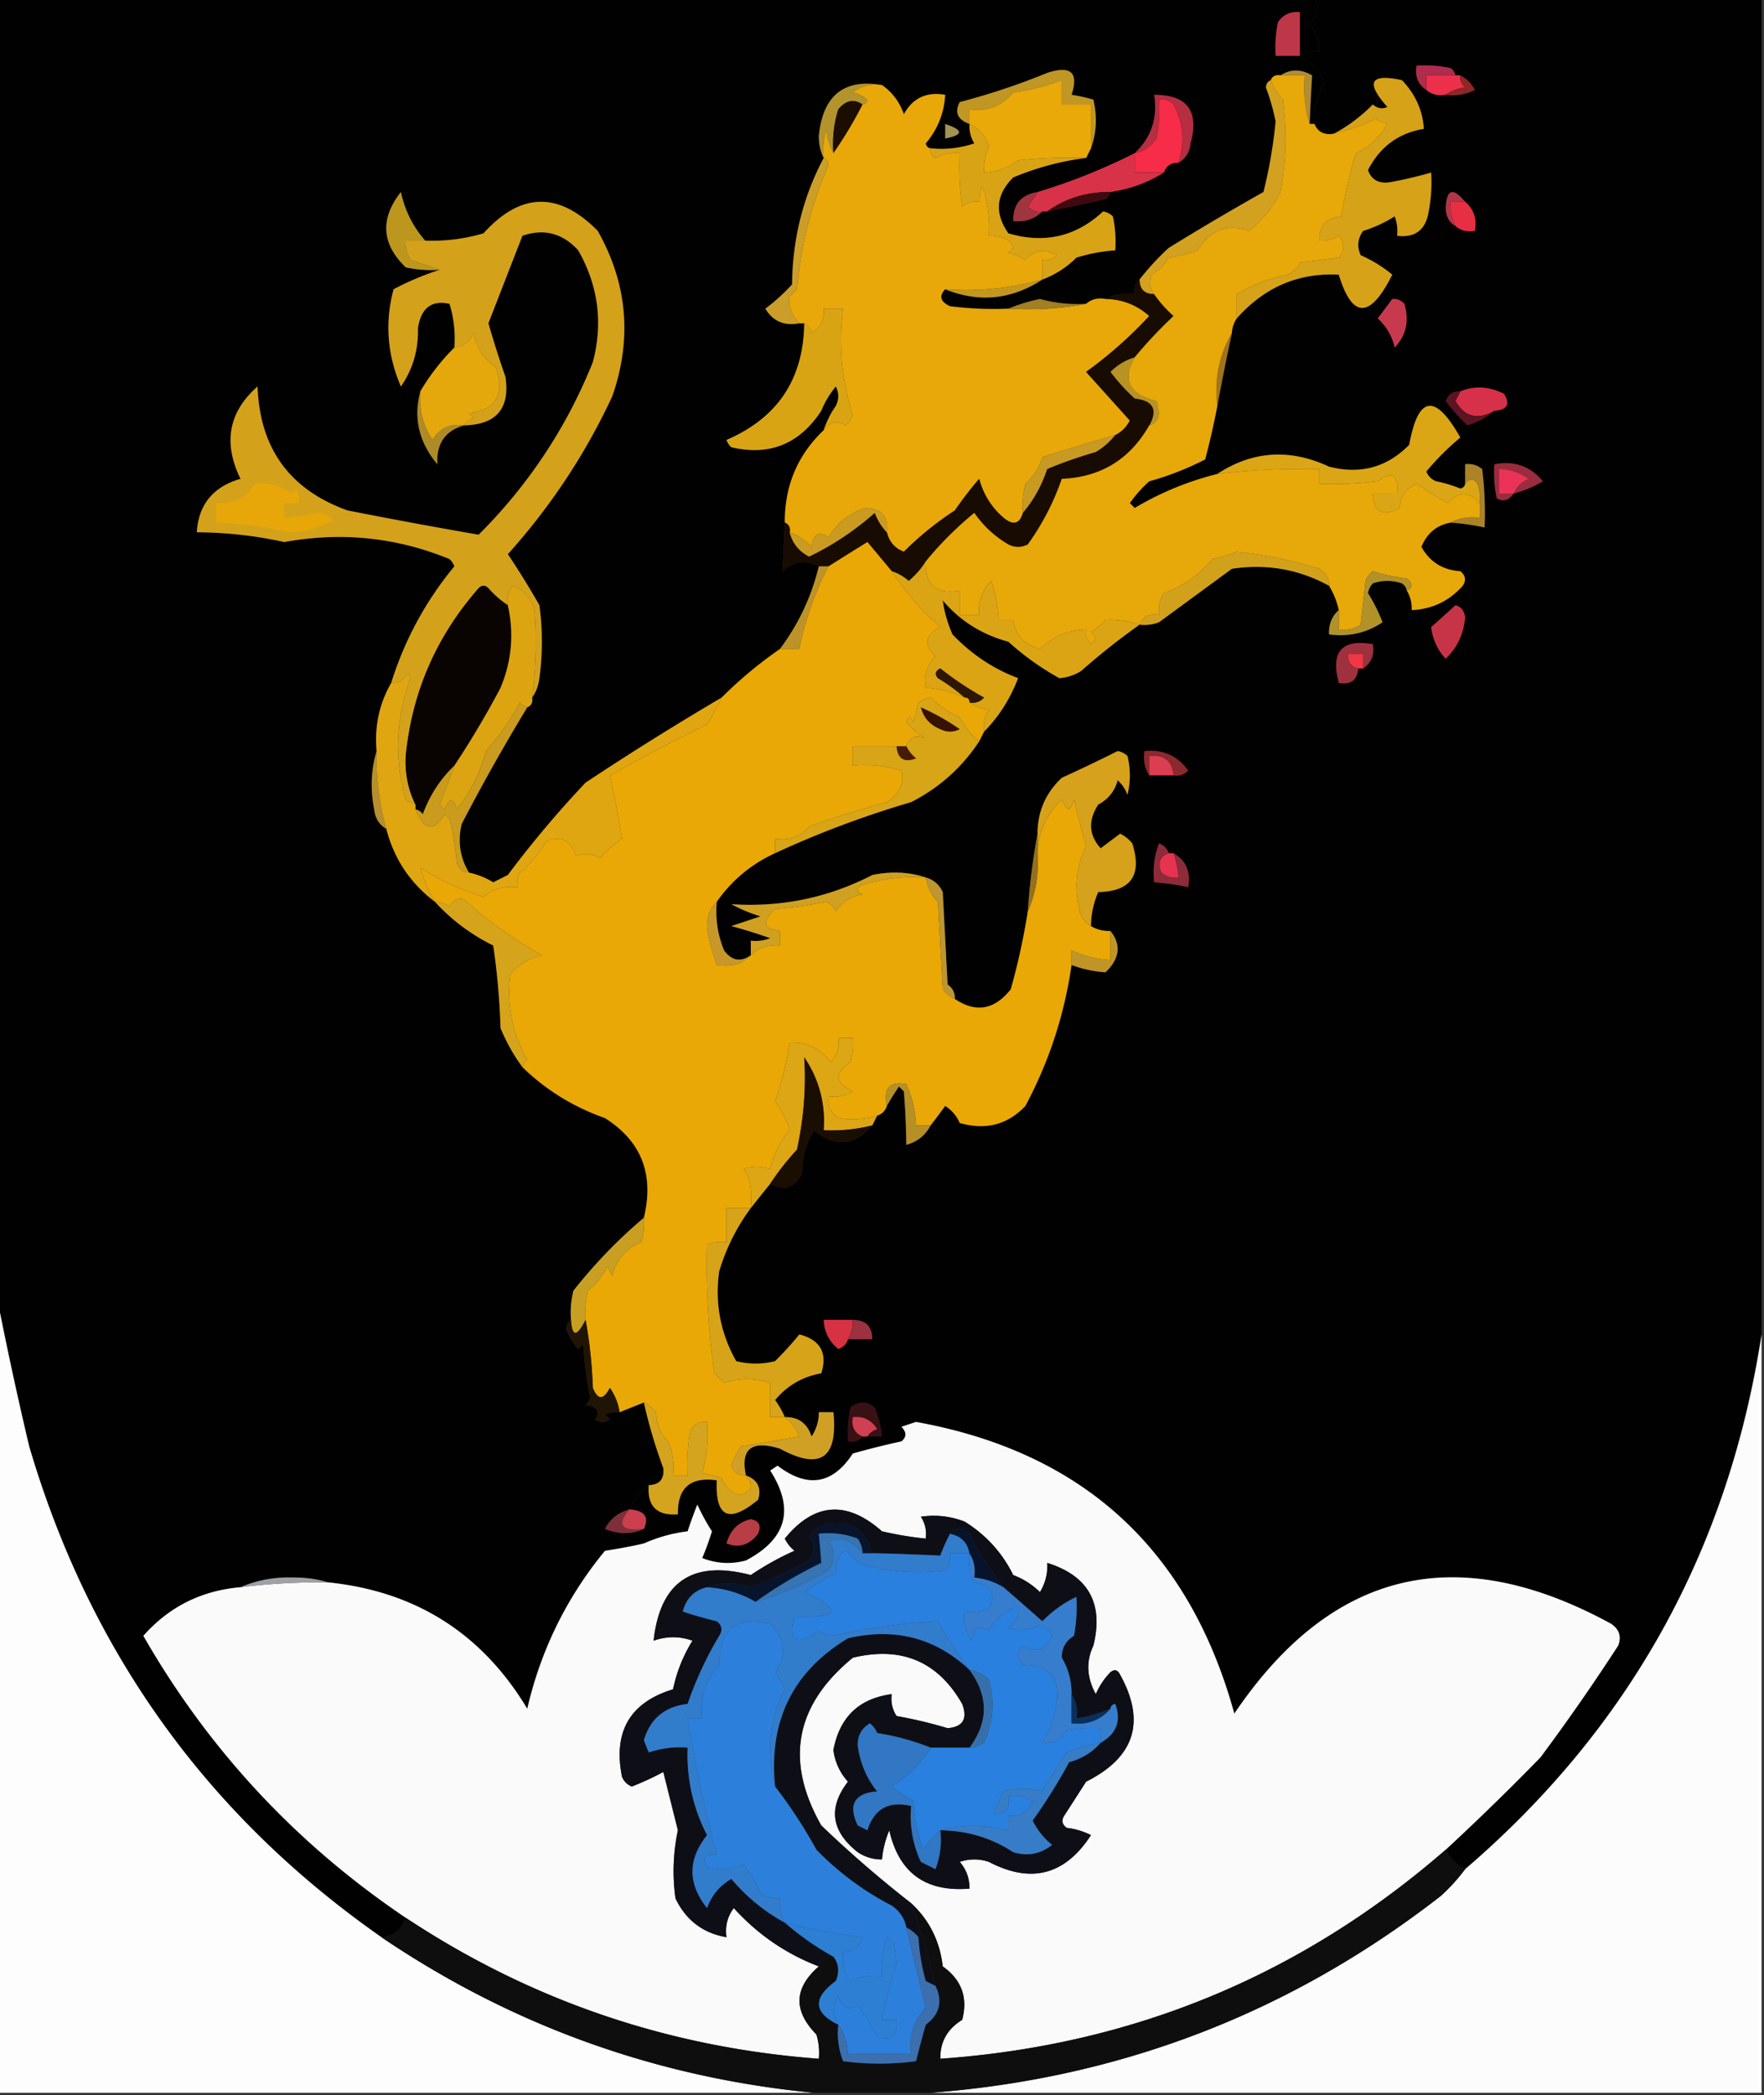 <svg xmlns="http://www.w3.org/2000/svg" width="363" height="431" style="shape-rendering:geometricPrecision;text-rendering:geometricPrecision;image-rendering:optimizeQuality;fill-rule:evenodd;clip-rule:evenodd"><rect width="100%" height="100%" fill="#333333" stroke="none"/><path style="opacity:1" fill="#020101" d="M-.5-.5h271c1.119 1.984.786 3.817-1 5.5 1.385 1.597 2.051 3.43 2 5.5-1.459-.067-2.792.266-4 1 2.254 1.238 3.921 3.07 5 5.5-1.494 2.639-2.161 5.472-2 8.5h-1c.132-3.39.299-6.723.5-10-2.274-1.311-4.44-1.311-6.5 0-.992-.172-1.658.162-2 1-.597.235-.93.735-1 1.5a41.927 41.927 0 0 1 2 7 97.587 97.587 0 0 1-2.5 14.5A568.63 568.63 0 0 0 240.5 51a53.871 53.871 0 0 0-6 6.5c-.904.709-1.237 1.709-1 3-2.235-.295-4.235.039-6 1-1.599-.268-2.932.066-4 1-3.228.2-6.395-.133-9.5-1-2.346.49-4.513 1.157-6.5 2a72.442 72.442 0 0 1-12-.5c-1.995-.924-2.328-2.09-1-3.5 6.969 2.816 13.636 2.149 20-2a19.558 19.558 0 0 0 7-4.5 34.084 34.084 0 0 1 8-1.5 24.935 24.935 0 0 0-.5-7 3.942 3.942 0 0 0-2-1c-5.594 5.194-12.094 6.694-19.5 4.5-2.892-4.14-2.558-7.974 1-11.5 4.934-2.059 9.934-3.392 15-4l1-2c1.141-3.14 1.308-6.473.5-10a35.244 35.244 0 0 0-4.5-1c1.519-4.585-.148-6.085-5-4.5a142.4 142.4 0 0 1-18 6c-1.112 2.108-.446 3.608 2 4.5a6.845 6.845 0 0 0 1 4 21.12 21.12 0 0 1-9 1c-.543-.06-.876-.393-1-1 2.451-2.9 3.785-6.234 4-10-3.855-.655-6.688.679-8.5 4-.881-2.514-2.381-4.514-4.5-6-7.851-1.347-12.185 2.153-13 10.5.008 1.707.342 3.207 1 4.5-4.241 8.005-6.408 16.672-6.5 26a38.91 38.91 0 0 1-5.5 5c1.571 2.593 3.904 3.593 7 3h1c-.141 11.472-5.474 19.472-16 24a3.647 3.647 0 0 0 1 1.5c7.86 1.832 14.027-.668 18.5-7.5a18.915 18.915 0 0 1 3-5c.667 1.333.667 2.667 0 4a19.17 19.17 0 0 0-2.5 5c-5.374 5.105-8.041 11.438-8 19a448.489 448.489 0 0 1-.5 10c2.357-2.146 4.857-2.479 7.5-1-1.52 6.237-4.187 11.904-8 17a86.79 86.79 0 0 0-12 10 612.119 612.119 0 0 0-28 17.5 216.061 216.061 0 0 0-16 19l-3 1.5a16.08 16.08 0 0 0-5-2c-1.847-3.094-2.347-6.428-1.5-10a418.329 418.329 0 0 1 13.5-24c.838-.342 1.172-1.008 1-2 .79-1.109 1.29-2.442 1.5-4 .667-5 .667-10 0-15a172.868 172.868 0 0 0-6.5-10.5c8.811-9.802 15.978-20.635 21.5-32.5 4.109-11.842 3.109-23.175-3-34-8.017-8.146-15.851-7.98-23.5.5a37.098 37.098 0 0 1-12 1.5c-2.527-2.872-4.193-6.206-5-10-4.327 5.516-3.994 10.683 1 15.5 2.31.497 4.643.663 7 .5a58.695 58.695 0 0 0-9.5 4c-1.823 6.76-1.323 13.427 1.5 20 2.455-3.554 3.621-7.554 3.5-12 .644-4.154 2.81-5.82 6.5-5a23.843 23.843 0 0 1 1 9 44.889 44.889 0 0 0-7 9c-1.47 5.462-.304 10.462 3.5 15-.233-4.243 1.6-6.91 5.5-8 6.659-.155 9.493-3.489 8.5-10a210.173 210.173 0 0 1-3.5-11c2.336-6.004 4.669-12.004 7-18 4.441-1.54 8.274-.54 11.5 3 4.128 7.294 5.128 14.961 3 23-5.376 13.392-13.209 25.225-23.5 35.5-8.94-1.547-17.94-3.214-27-5-11.898-4.282-18.065-12.782-18.5-25.5-5.962 5.263-7.129 11.596-3.5 19-5.64 1.629-8.64 5.296-9 11a84.113 84.113 0 0 1 18 2c11.758-2.143 23.091-.977 34 3.5.457.414.79.914 1 1.5-5.925 7.187-10.259 15.187-13 24-2.457 4.265-3.457 8.932-3 14-1.145 3.811-1.312 7.811-.5 12 .2 1.82 1.034 3.153 2.5 4 1.584 6.167 4.917 11.167 10 15 3.392 3.713 7.392 6.713 12 9 .83 5.638 1.33 11.304 1.5 17 1.237 2.948 2.737 5.615 4.5 8 4.784 4.681 10.45 8.181 17 10.5 7.498 4.753 10.165 11.586 8 20.5-5.275 4.444-10.108 9.444-14.5 15a18.453 18.453 0 0 0-.5 6c-.624.417-.957 1.084-1 2a15.645 15.645 0 0 0 2.5 4l1-1a77.007 77.007 0 0 0 1.5 11 3.647 3.647 0 0 1-1 1.5c2.386.284 3.052 1.284 2 3 1 .667 2 .667 3 0l-1-1a4.934 4.934 0 0 1 3-.5l5-2a102.694 102.694 0 0 0 4 13.5c.222 2.275-.778 3.441-3 3.5-1.68 1.282-3.013 2.949-4 5-2.295.636-3.961 1.969-5 4 2.357 1.598 5.023 2.598 8 3a99.899 99.899 0 0 1-8 1.5c-7.86 9.554-13.193 20.387-16 32.5-9.305-15.489-22.972-24.156-41-26-2.141-.663-4.475-.997-7-1-3.947-.137-7.614.53-11 2-8.048.69-14.714 4.024-20 10 13.476 23.478 31.476 42.812 54 58-.77 2.435-2.437 3.769-5 4-35.904-25.104-60.07-58.771-72.5-101a818.719 818.719 0 0 1-6.5-30V-.5z"/><path style="opacity:1" fill="#020101" d="M270.5-.5h92v275c-6.807 44.29-27.14 80.957-61 110-1.841-.902-3.174-2.236-4-4a519.142 519.142 0 0 0 19.5-19 433.33 433.33 0 0 0 16-23c.711-1.867.211-3.367-1.5-4.5-31.665-17.262-57.498-11.095-77.5 18.5-9.301-33.805-31.134-53.805-65.5-60l-3 1c1.09 1.109 1.09 2.109 0 3a162.835 162.835 0 0 0-10 2.5c-4.158 6.362-9.325 7.196-15.5 2.5l-1.5 1c5.067 7.917 3.4 14.084-5 18.5-3.054.821-6.054.655-9-.5a54.031 54.031 0 0 0 2-5.5 43.865 43.865 0 0 1-3-5.5 100.262 100.262 0 0 0-2 5.5 31.543 31.543 0 0 0-9 2.5c-2.977-.402-5.643-1.402-8-3 2.807 1.157 5.474 1.157 8 0 1.134-2.46.134-3.793-3-4 .987-2.051 2.32-3.718 4-5-.333 4.333 1.667 6.333 6 6-.107-5.429 2.56-7.762 8-7-.333 7.636 2.5 8.969 8.5 4 .747-2.428-.086-4.094-2.5-5-1.163-5.471 1.171-7.305 7-5.5 8.283 4.509 11.949 2.009 11-7.5h-3c.009 1.808-.491 3.475-1.5 5-.875-2.715-2.708-4.048-5.5-4a18.473 18.473 0 0 0-2-3.5c2.506-3.002 5.673-4.835 9.5-5.5 1.31-4.2-.19-6.867-4.5-8a71.1 71.1 0 0 1-5 5.5 16.242 16.242 0 0 1-8 0c-3.259-5.776-4.426-11.942-3.5-18.5a42.158 42.158 0 0 1 6.5-13 802.777 802.777 0 0 1 4-5c2.744 1.558 4.91.891 6.5-2 .056-3.28.889-6.28 2.5-9 4.335 3.553 8.335 3.22 12-1l1-2c1-.333 1.667-1 2-2a51.22 51.22 0 0 1 2.5-4l1 1c.306 3.836.472 7.503.5 11 2.286-.633 3.952-1.966 5-4a173.55 173.55 0 0 0 3-4c1.345.847 2.345 2.013 3 3.5 5.34 1.534 9.84.367 13.5-3.5a87.293 87.293 0 0 0 9.5-29c2.316.86 4.649 1.36 7 1.5 2.935-2.826 3.269-5.66 1-8.5-1.459.067-2.792-.266-4-1 .023-2.427.523-4.76 1.5-7 6.742-.135 9.076-3.468 7-10a7.248 7.248 0 0 0-2.5-2l-4 3c-2.462-2.72-2.629-5.72-.5-9 2.056-1.083 3.389-2.75 4-5a7.293 7.293 0 0 1 2 3 16.242 16.242 0 0 0 0-8 3.943 3.943 0 0 0-2-1 338.755 338.755 0 0 1-11.5 5.5c-3.312 3.099-4.979 6.933-5 11.5a139.422 139.422 0 0 0-2 16 137.781 137.781 0 0 1-3.5 16c-3.348 4.239-7.181 4.906-11.5 2 .039-1.256-.461-2.256-1.5-3l-1-19c-.72-1.556-1.887-2.556-3.5-3-3.476-1.143-7.142-1.31-11-.5-9.047 4.672-18.713 6.672-29 6a32.448 32.448 0 0 0 6 2.5l-6 2c2.712.728 5.379 1.561 8 2.5a8.43 8.43 0 0 1-4 .5v3c-2.111 1.468-3.944 1.135-5.5-1-1.316-3.188-1.816-6.522-1.5-10 3.074-4.404 7.074-7.737 12-10a202.006 202.006 0 0 1 28-10.5c5.78-2.948 10.447-7.115 14-12.5l1-2c3.058-3.093 5.391-6.76 7-11-5.108-1.915-9.608-4.915-13.5-9-1.028-2.344-1.694-4.677-2-7 3.531 4.192 8.031 7.026 13.5 8.5a55.725 55.725 0 0 0 10.5 7.5 9.62 9.62 0 0 0 4.5-1.5 142.384 142.384 0 0 1 12-9.5 8.43 8.43 0 0 0 4-.5l15-11c7.138-1.071 13.805.096 20 3.5a16.339 16.339 0 0 1 2 5c-1.431 1.28-2.098 2.947-2 5 4.044.542 7.711-.291 11-2.5a34.802 34.802 0 0 0-3-6 3.943 3.943 0 0 1 1-2c2-.667 4-.667 6 0 .556.383.889.883 1 1.5.734 1.208 1.067 2.541 1 4 4.195-.181 7.695-1.847 10.5-5 .749-1.135.583-2.135-.5-3-3.6-.226-6.266-1.892-8-5 1.13-2.803 3.13-4.47 6-5 2.361.174 4.694.507 7 1a72.367 72.367 0 0 0-.5-12c-1.011-.837-2.178-1.17-3.5-1v4c-.06.543-.393.876-1 1a28.043 28.043 0 0 0-5-1.5c-.928-.388-1.595-1.055-2-2a54.919 54.919 0 0 1 7-7c-5.169-9.155-8.669-8.655-10.5 1.5-4.574 4.65-10.074 6.15-16.5 4.5-8.084-3.765-15.751-3.265-23 1.5a62.9 62.9 0 0 0-17 7l-1-1a25.513 25.513 0 0 1 4-4.5 60.054 60.054 0 0 0 11.5-4.5c.974-3.673 1.807-7.34 2.5-11a571.744 571.744 0 0 1 3-15 5.727 5.727 0 0 1 1-3c5.69-6.425 12.69-9.425 21-9 2.775 9.118 6.442 9.118 11 0-1.927-1.602-4.094-2.935-6.5-4-.798-1.759-.631-3.425.5-5a26.756 26.756 0 0 0 6.5-3 8.43 8.43 0 0 1 .5 4c3.724.45 5.891-1.217 6.5-5 .497-2.646.664-5.313.5-8a87.007 87.007 0 0 1-8.5 2c-2.271.326-3.771-.508-4.5-2.5 2.452-4.796 6.285-7.63 11.5-8.5-.242-3.79-1.742-7.122-4.5-10-6.543-1.419-7.543.415-3 5.5-1.049.492-2.049.326-3-.5-2.448 2.47-5.115 4.47-8 6-1.983.343-3.317-.323-4-2-.161-3.028.506-5.861 2-8.5-1.079-2.43-2.746-4.262-5-5.5 1.208-.734 2.541-1.067 4-1 .051-2.07-.615-3.903-2-5.5 1.786-1.683 2.119-3.516 1-5.5z"/><path style="opacity:1" fill="#bd3749" d="M267.5 11.5h-5c-.163-2.357.003-4.69.5-7 1.11-1.537 2.61-2.204 4.5-2v9z"/><path style="opacity:1" fill="#af2c4e" d="M299.5 15.5h-6v3c-1.713-1.135-2.38-2.802-2-5 2.357-.163 4.69.003 7 .5.556.383.889.883 1 1.5z"/><path style="opacity:1" fill="#b28c32" d="M263.5 15.5c2.06-1.311 4.226-1.311 6.5 0-.201 3.277-.368 6.61-.5 10-.979-3.125-1.313-6.458-1-10h-5z"/><path style="opacity:1" fill="#ec304a" d="M299.5 15.5h1c-.086.996.248 1.83 1 2.5-1.558.21-2.891.71-4 1.5-1.599.268-2.932-.066-4-1v-3h6z"/><path style="opacity:1" fill="#c09624" d="M224.5 30.5v-9h-6v-5a43.401 43.401 0 0 1-10 2.5c-2.286 2.82-5.286 3.987-9 3.5v3c-2.446-.892-3.112-2.392-2-4.5a142.4 142.4 0 0 0 18-6c4.852-1.585 6.519-.085 5 4.5 1.467.223 2.967.556 4.5 1 .808 3.527.641 6.86-.5 10z"/><path style="opacity:1" fill="#8f2627" d="M300.5 15.5c1.312.645 2.312 1.645 3 3a9.864 9.864 0 0 1-6 1c1.109-.79 2.442-1.29 4-1.5-.752-.67-1.086-1.504-1-2.5z"/><path style="opacity:1" fill="#b2932c" d="M181.5 17.5c-2.25-.319-4.25.181-6 1.5 1.124.25 2.124.75 3 1.5-.124.607-.457.94-1 1-1.764-1.212-3.43-.879-5 1a23.833 23.833 0 0 0-1 9c-.802-1.452-1.302-3.118-1.5-5a18.452 18.452 0 0 0-.5 6c-.658-1.293-.992-2.793-1-4.5.815-8.347 5.149-11.847 13-10.5z"/><path style="opacity:1" fill="#b62e41" d="M242.5 33.5c1.396-4.193 1.063-8.193-1-12-.825-.886-1.825-1.219-3-1a32.462 32.462 0 0 1-.5 8c-1.129 1.641-2.629 2.641-4.5 3 3.425-3.23 4.758-7.23 4-12 6.814-.01 9.314 3.323 7.5 10-.2 1.82-1.034 3.153-2.5 4z"/><path style="opacity:1" fill="#1c0d01" d="M177.5 21.5c-1.832 3.588-3.832 6.921-6 10a23.833 23.833 0 0 1 1-9c1.57-1.879 3.236-2.212 5-1z"/><path style="opacity:1" fill="#e9a908" d="m224.5 30.5-1 2c-4.679-.166-9.345 0-14 .5-2.069 1.523-4.403 2.357-7 2.5-.067-1.9.267-3.734 1-5.5-.778-2.1-2.111-3.6-4-4.5v-3c3.714.487 6.714-.68 9-3.5a43.401 43.401 0 0 0 10-2.5v5h6v9z"/><path style="opacity:1" fill="#a49452" d="M194.5 25.5c3.81 1.254 3.81 2.254 0 3v-3z"/><path style="opacity:1" fill="#f62c48" d="M242.5 33.5c-1.527-.073-2.527.594-3 2h-6v-4c1.871-.359 3.371-1.359 4.5-3 .497-2.646.664-5.313.5-8 1.175-.219 2.175.114 3 1 2.063 3.807 2.396 7.807 1 12z"/><path style="opacity:1" fill="#e8a809" d="M181.5 17.5c2.119 1.486 3.619 3.486 4.5 6 1.812-3.321 4.645-4.655 8.5-4-.215 3.766-1.549 7.1-4 10 .124.607.457.94 1 1-.131.876.202 1.543 1 2a9.107 9.107 0 0 1 5-1 60.93 60.93 0 0 0 .5 11c1.011-.837 2.178-1.17 3.5-1 .193-3.949.693-3.949 1.5 0 .497 2.31.663 4.643.5 7a6.846 6.846 0 0 1 4 1c1.211.774 1.211 1.607 0 2.5 1.266.31 2.433.81 3.5 1.5 1.836-2.104 4.002-2.438 6.5-1-.825.886-1.825 1.219-3 1v4a58.53 58.53 0 0 1-20 2c-1.328 1.41-.995 2.576 1 3.5 3.986.499 7.986.666 12 .5 5.526.321 10.86-.012 16-1 1.068-.934 2.401-1.268 4-1 3.428.047 6.428 1.213 9 3.5a86.56 86.56 0 0 1-13 11.5l9 10c-.688 1.355-1.688 2.355-3 3a814.138 814.138 0 0 0-15 4.5 11.145 11.145 0 0 1-3.5 5.5 18.453 18.453 0 0 0-.5 6c-.679 2.314-2.012 2.647-4 1-2.495-2.159-4.161-4.826-5-8a74.242 74.242 0 0 0-5 6.5 64.898 64.898 0 0 0-10.5 8.5c-1.856-.702-3.023-2.036-3.5-4 .337-3.33-1.163-4.996-4.5-5-3.198 1.022-5.698 3.022-7.5 6-2.018-1.313-3.185-.647-3.5 2a11.105 11.105 0 0 0-4.5-3c.172-.992-.162-1.658-1-2-.041-7.562 2.626-13.895 8-19 1.289-1.748 2.789-2.081 4.5-1a4.458 4.458 0 0 0 1.5-2c-2.29-7.195-2.957-14.528-2-22h-4c.225 2.216-.608 3.883-2.5 5-.278-.916-.778-1.582-1.5-2h-1c-1.658-1.706-2.325-3.539-2-5.5l1.5-1.5c.795-8.998 2.961-17.498 6.5-25.5-.07-.765-.403-1.265-1-1.5a18.452 18.452 0 0 1 .5-6c.198 1.882.698 3.548 1.5 5 2.168-3.079 4.168-6.412 6-10 .543-.06.876-.393 1-1a6.807 6.807 0 0 0-3-1.5c1.75-1.319 3.75-1.819 6-1.5z"/><path style="opacity:1" fill="#d8a416" d="M199.5 25.5c1.889.9 3.222 2.4 4 4.5a12.993 12.993 0 0 0-1 5.5c2.597-.143 4.931-.977 7-2.5 4.655-.5 9.321-.666 14-.5-5.066.608-10.066 1.941-15 4-3.558 3.526-3.892 7.36-1 11.5 7.406 2.194 13.906.694 19.5-4.5a3.942 3.942 0 0 1 2 1c.497 2.31.663 4.643.5 7a34.084 34.084 0 0 0-8 1.5 19.558 19.558 0 0 1-7 4.5v-4c1.175.219 2.175-.114 3-1-2.498-1.438-4.664-1.104-6.5 1a11.357 11.357 0 0 0-3.5-1.5c1.211-.893 1.211-1.726 0-2.5a6.846 6.846 0 0 0-4-1 24.935 24.935 0 0 0-.5-7c-.807-3.949-1.307-3.949-1.5 0-1.322-.17-2.489.163-3.5 1a60.93 60.93 0 0 1-.5-11 9.107 9.107 0 0 0-5 1c-.798-.457-1.131-1.124-1-2a21.12 21.12 0 0 0 9-1 6.845 6.845 0 0 1-1-4z"/><path style="opacity:1" fill="#d73248" d="M233.5 31.5v4h6c-3.301 2.084-6.968 3.418-11 4-4.895-.034-9.228 1.3-13 4h-1c-1.175.219-2.175-.114-3-1a184.223 184.223 0 0 0 2-3 122.911 122.911 0 0 0 20-8z"/><path style="opacity:1" fill="#3f0910" d="M228.5 39.5c-.111.617-.444 1.117-1 1.5a231.352 231.352 0 0 1-12 2.5c3.772-2.7 8.105-4.034 13-4z"/><path style="opacity:1" fill="#b2364a" d="M301.5 41.5h-3c-.134 1.791.199 3.458 1 5-1.225-.652-1.892-1.819-2-3.5.105-4.094 1.438-4.594 4-1.5z"/><path style="opacity:1" fill="#d3a120" d="M261.5 16.5a12.642 12.642 0 0 0 2.5 4 60.713 60.713 0 0 1-.5 19c-1.313 2.87-3.48 5.537-6.5 8-4.507-1.55-8.007-.217-10.5 4a32.412 32.412 0 0 1-6 1.5c-.833 1.5-2 2.667-3.5 3.5-.579 1.428-.412 2.762.5 4-2 0-3-1-3-3a53.871 53.871 0 0 1 6-6.5A568.63 568.63 0 0 1 260 39.5a97.587 97.587 0 0 0 2.5-14.5 41.927 41.927 0 0 0-2-7c.07-.765.403-1.265 1-1.5z"/><path style="opacity:1" fill="#e72f44" d="M301.5 41.5c1.78 1.49 2.446 3.49 2 6-1.599.268-2.932-.066-4-1-.801-1.542-1.134-3.209-1-5h3z"/><path style="opacity:1" fill="#9f353e" d="M213.5 39.5c-.641.982-1.307 1.982-2 3 .825.886 1.825 1.219 3 1-1.602 1.574-3.602 2.24-6 2-.086-3.458 1.581-5.458 5-6z"/><path style="opacity:1" fill="#d6a218" d="M254.5 65.5v-5c3.133-1.883 6.633-3.217 10.5-4 1.169-.508 2.002-1.342 2.5-2.5l8-1c1.247-1.494 1.247-2.994 0-4.5a6.846 6.846 0 0 1-4 1c-.094-3.04 1.406-4.707 4.5-5 .746-4.396 1.746-8.73 3-13 2.809-1.264 4.976-3.264 6.5-6l-2.5-1a42.784 42.784 0 0 1-8.5 3c2.885-1.53 5.552-3.53 8-6 .951.826 1.951.992 3 .5-4.543-5.085-3.543-6.919 3-5.5 2.758 2.878 4.258 6.21 4.5 10-5.215.87-9.048 3.704-11.5 8.5.729 1.992 2.229 2.826 4.5 2.5a87.007 87.007 0 0 0 8.5-2 32.462 32.462 0 0 1-.5 8c-.609 3.783-2.776 5.45-6.5 5a8.43 8.43 0 0 0-.5-4 26.756 26.756 0 0 1-6.5 3c-1.131 1.575-1.298 3.241-.5 5 2.406 1.065 4.573 2.398 6.5 4-4.558 9.118-8.225 9.118-11 0-8.31-.425-15.31 2.575-21 9z"/><path style="opacity:1" fill="#bd961e" d="M87.5 49.5h-4a6.845 6.845 0 0 0 1 4c2.13.669 4.13 1.335 6 2a24.939 24.939 0 0 1-7-.5c-4.994-4.817-5.327-9.984-1-15.5.807 3.794 2.473 7.128 5 10z"/><path style="opacity:1" fill="#d4a11a" d="M109.5 143.5a94.11 94.11 0 0 0 .5-18c-.632-2.465-2.132-4.131-4.5-5-.929 1.189-1.262 2.522-1 4a19.552 19.552 0 0 1-4-3.5c-.667-.667-1.333-.667-2 0-8.716 9.928-13.716 21.428-15 34.5-.183 3.596.484 6.929 2 10a44.147 44.147 0 0 1-2-1c-2.414-8.388-2.081-16.721 1-25l-.5-1c-.816 1.323-1.983 1.989-3.5 2 2.741-8.813 7.075-16.813 13-24a3.646 3.646 0 0 0-1-1.5c-10.909-4.477-22.242-5.643-34-3.5a84.113 84.113 0 0 0-18-2c.36-5.704 3.36-9.371 9-11-3.629-7.404-2.462-13.737 3.5-19 .435 12.718 6.602 21.218 18.5 25.5 9.06 1.786 18.06 3.453 27 5 10.291-10.275 18.124-22.108 23.5-35.5 2.128-8.039 1.128-15.706-3-23-3.226-3.54-7.059-4.54-11.5-3-2.331 5.996-4.664 11.996-7 18 1.06 3.68 2.227 7.347 3.5 11 .993 6.511-1.841 9.845-8.5 10 .418-.722 1.084-1.222 2-1.5l-1-1c5.626-.736 7.459-3.902 5.5-9.5-2.487-1.662-3.987-3.996-4.5-7-.783 1.788-2.116 2.788-4 3a23.843 23.843 0 0 0-1-9c-3.69-.82-5.856.846-6.5 5 .121 4.446-1.045 8.446-3.5 12-2.823-6.573-3.323-13.24-1.5-20a58.695 58.695 0 0 1 9.5-4 168.86 168.86 0 0 0-6-2 6.845 6.845 0 0 1-1-4h4a37.098 37.098 0 0 0 12-1.5c7.649-8.48 15.483-8.646 23.5-.5 6.109 10.825 7.109 22.158 3 34-5.522 11.865-12.689 22.698-21.5 32.5a172.868 172.868 0 0 1 6.5 10.5c.667 5 .667 10 0 15-.21 1.558-.71 2.891-1.5 4z"/><path style="opacity:1" fill="#c3971f" d="M214.5 57.5c-6.364 4.149-13.031 4.816-20 2a58.53 58.53 0 0 0 20-2z"/><path style="opacity:1" fill="#a27f21" d="M223.5 62.5c-5.14.988-10.474 1.321-16 1 1.987-.843 4.154-1.51 6.5-2 3.105.867 6.272 1.2 9.5 1z"/><path style="opacity:1" fill="#ca9e29" d="M169.5 32.5c.597.235.93.735 1 1.5-3.539 8.002-5.705 16.502-6.5 25.5l-1.5 1.5c-.325 1.961.342 3.794 2 5.5-3.096.593-5.429-.407-7-3a38.91 38.91 0 0 0 5.5-5c.092-9.328 2.259-17.995 6.5-26z"/><path style="opacity:1" fill="#c73a4e" d="M286.5 61.5c.996-.086 1.829.248 2.5 1 1.043 3.486.376 6.486-2 9-.536-2.369-1.703-4.369-3.5-6a512.469 512.469 0 0 0 3-4z"/><path style="opacity:1" fill="#d9a414" d="M169.5 88.5a19.17 19.17 0 0 1 2.5-5c.667-1.333.667-2.667 0-4a18.915 18.915 0 0 0-3 5c-4.473 6.832-10.64 9.332-18.5 7.5a3.647 3.647 0 0 1-1-1.5c10.526-4.528 15.859-12.528 16-24 .722.418 1.222 1.084 1.5 2 1.892-1.117 2.725-2.784 2.5-5h4c-.957 7.472-.29 14.805 2 22a4.458 4.458 0 0 1-1.5 2c-1.711-1.081-3.211-.748-4.5 1z"/><path style="opacity:1" fill="#9f741b" d="M253.5 68.5a571.744 571.744 0 0 0-3 15c-.633-5.516.367-10.516 3-15z"/><path style="opacity:1" fill="#b79225" d="M233.5 73.5c-2.644 4.624-1.144 7.624 4.5 9l.5 2.5c-.184 1.376-.851 2.209-2 2.5 1.791-3.25.791-5.083-3-5.5a38.918 38.918 0 0 1-5-5.5c1.44-1.452 3.106-2.452 5-3z"/><path style="opacity:1" fill="#e4a80d" d="M95.5 87.5c-2.868-.415-5.035.585-6.5 3-2.006-3.036-2.84-6.37-2.5-10a44.889 44.889 0 0 1 7-9c1.884-.212 3.217-1.212 4-3 .513 3.004 2.013 5.338 4.5 7 1.959 5.598.126 8.764-5.5 9.5l1 1c-.916.278-1.582.778-2 1.5z"/><path style="opacity:1" fill="#d73149" d="M307.5 84.5c-3.393 1.977-6.059 1.31-8-2 .363-.683.696-1.35 1-2 2.905-1.2 5.905-1.034 9 .5 1.34 2.149.673 3.316-2 3.5z"/><path style="opacity:1" fill="#5a1423" d="M300.5 80.5c-.304.65-.637 1.317-1 2 1.941 3.31 4.607 3.977 8 2-1.546 1.36-3.38 2.36-5.5 3a32.302 32.302 0 0 1-4.5-5c.505-1.418 1.505-2.085 3-2z"/><path style="opacity:1" fill="#ae8b27" d="M86.5 80.5c-.34 3.63.494 6.964 2.5 10 1.465-2.415 3.632-3.415 6.5-3-3.9 1.09-5.733 3.757-5.5 8-3.804-4.538-4.97-9.538-3.5-15z"/><path style="opacity:1" fill="#c89a22" d="M229.5 89.5c-1.074 1.385-2.407 2.551-4 3.5a93.329 93.329 0 0 0-10 3.5c-1.12 3.418-2.787 6.418-5 9a18.453 18.453 0 0 1 .5-6 11.145 11.145 0 0 0 3.5-5.5 814.138 814.138 0 0 1 15-4.5z"/><path style="opacity:1" fill="#dba616" d="M301.5 99.5c.897-1.098 1.73-1.098 2.5 0a8.43 8.43 0 0 1 .5 4c-2.197-2.476-4.363-2.476-6.5 0a64.501 64.501 0 0 1-6.5-4c-2.136.923-3.302 2.589-3.5 5-3.466 1.85-5.299.85-5.5-3h5c.322-3.939-1.011-4.772-4-2.5a72.442 72.442 0 0 1-12 .5v-3c-7.035-.174-14.035.16-21 1 7.249-4.765 14.916-5.265 23-1.5 6.426 1.65 11.926.15 16.5-4.5 1.831-10.155 5.331-10.655 10.5-1.5a54.919 54.919 0 0 0-7 7c.405.945 1.072 1.612 2 2 1.718.346 3.385.846 5 1.5.607-.124.94-.457 1-1z"/><path style="opacity:1" fill="#992c3d" d="M311.5 101.5c-1.02 1.454-2.187 1.787-3.5 1a24.936 24.936 0 0 1-.5-7c4.096-.785 7.43.382 10 3.5a21.571 21.571 0 0 1-6 2.5z"/><path style="opacity:1" fill="#eb3359" d="M311.5 101.5h-3v-5c2.196.065 4.196.732 6 2-1.493.641-2.493 1.641-3 3z"/><path style="opacity:1" fill="#ac8327" d="M298.5 107.5c1.765-.961 3.765-1.295 6-1v-3a8.43 8.43 0 0 0-.5-4c-.77-1.098-1.603-1.098-2.5 0v-4c1.322-.17 2.489.163 3.5 1 .499 3.986.666 7.986.5 12a51.569 51.569 0 0 0-7-1z"/><path style="opacity:1" fill="#180b01" d="M234.5 57.5c0 2 1 3 3 3a25.154 25.154 0 0 0 4 4.5 95.343 95.343 0 0 0-8 8.5c-1.894.548-3.56 1.548-5 3a38.918 38.918 0 0 0 5 5.5c3.791.417 4.791 2.25 3 5.5-3.998 7.008-9.998 10.674-18 11a52.02 52.02 0 0 1-7 13.5c-1.333.667-2.667.667-4 0-2.837-1.672-5.17-3.839-7-6.5-3.742 3.075-7.075 6.409-10 10-.921 1.481-2.088 2.814-3.5 4-1.077-.929-2.244-1.596-3.5-2-1.644-1.981-3.31-3.981-5-6a1142.218 1142.218 0 0 0-8 5h-2c-2.643-1.479-5.143-1.146-7.5 1 .201-3.277.368-6.611.5-10 .838.342 1.172 1.008 1 2 .555 2.229 1.889 3.895 4 5 4.93-2.38 9.43-5.38 13.5-9 .608 1.566 1.442 2.9 2.5 4 .477 1.964 1.644 3.298 3.5 4a64.898 64.898 0 0 1 10.5-8.5 74.242 74.242 0 0 1 5-6.5c.839 3.174 2.505 5.841 5 8 1.988 1.647 3.321 1.314 4-1 2.213-2.582 3.88-5.582 5-9a93.329 93.329 0 0 1 10-3.5c1.593-.949 2.926-2.115 4-3.5 1.312-.645 2.312-1.645 3-3l-9-10a86.56 86.56 0 0 0 13-11.5c-2.572-2.287-5.572-3.453-9-3.5 1.765-.961 3.765-1.295 6-1-.237-1.291.096-2.291 1-3z"/><path style="opacity:1" fill="#e7a708" d="M52.5 99.5c2.772-.28 5.272.387 7.5 2l1-1c.483.948.65 1.948.5 3h-3v3a29.492 29.492 0 0 0 6.5-1c1.404.009 2.57.509 3.5 1.5-2.737 1.602-5.737 2.436-9 2.5a78.192 78.192 0 0 0-15-2v-4c3.519.241 6.185-1.093 8-4z"/><path style="opacity:1" fill="#ca9b20" d="M182.5 109.5c-1.058-1.1-1.892-2.434-2.5-4a58.442 58.442 0 0 1-13.5 9c-2.111-1.105-3.445-2.771-4-5a11.105 11.105 0 0 1 4.5 3c.315-2.647 1.482-3.313 3.5-2 1.802-2.978 4.302-4.978 7.5-6 3.337.004 4.837 1.67 4.5 5z"/><path style="opacity:1" fill="#e7a809" d="M263.5 15.5h5c-.313 3.542.021 6.875 1 10h1c.683 1.677 2.017 2.343 4 2a42.784 42.784 0 0 0 8.5-3l2.5 1c-1.524 2.736-3.691 4.736-6.5 6a113.471 113.471 0 0 0-3 13c-3.094.293-4.594 1.96-4.5 5a6.846 6.846 0 0 0 4-1c1.247 1.506 1.247 3.006 0 4.5l-8 1c-.498 1.158-1.331 1.992-2.5 2.5-3.867.783-7.367 2.117-10.5 4v5a5.727 5.727 0 0 0-1 3c-2.633 4.484-3.633 9.484-3 15a156.477 156.477 0 0 1-2.5 11 60.054 60.054 0 0 1-11.5 4.5 25.513 25.513 0 0 0-4 4.5l1 1a62.9 62.9 0 0 1 17-7 145.007 145.007 0 0 1 21-1v3a72.442 72.442 0 0 0 12-.5c2.989-2.272 4.322-1.439 4 2.5h-5c.201 3.85 2.034 4.85 5.5 3 .198-2.411 1.364-4.077 3.5-5a64.501 64.501 0 0 0 6.5 4c2.137-2.476 4.303-2.476 6.5 0v3c-2.235-.295-4.235.039-6 1-2.87.53-4.87 2.197-6 5 1.734 3.108 4.4 4.774 8 5 1.083.865 1.249 1.865.5 3-2.805 3.153-6.305 4.819-10.5 5 .067-1.459-.266-2.792-1-4 1.274-.689 1.274-1.523 0-2.5a38.852 38.852 0 0 1-7-1.5 4.457 4.457 0 0 0-1.5 2l-1 9c-1.356.88-2.856 1.214-4.5 1v-4a16.339 16.339 0 0 0-2-5c-.011-1.517-.677-2.684-2-3.5a90.651 90.651 0 0 0-17-3.5 28.043 28.043 0 0 1-5 1.5c-2.703 3.234-6.036 5.568-10 7-.88 1.356-1.214 2.856-1 4.5-1.983-.343-3.317.324-4 2-2.473-.809-4.806-1.142-7-1a10.756 10.756 0 0 1-3 2.5c1.211.893 1.211 1.726 0 2.5-.886-.825-1.219-1.825-1-3-3.698.1-6.865 1.433-9.5 4-3.25-.841-5.083-2.841-5.5-6h-3a34.033 34.033 0 0 0-1.5-8c-1.903 1.941-2.736 4.274-2.5 7h-4v-5c-4.783.885-7.116-1.115-7-6 2.925-3.591 6.258-6.925 10-10 1.83 2.661 4.163 4.828 7 6.5 1.333.667 2.667.667 4 0a52.02 52.02 0 0 0 7-13.5c8.002-.326 14.002-3.992 18-11 1.149-.291 1.816-1.124 2-2.5l-.5-2.5c-5.644-1.376-7.144-4.376-4.5-9a95.343 95.343 0 0 1 8-8.5 25.154 25.154 0 0 1-4-4.5c-.912-1.238-1.079-2.572-.5-4 1.5-.833 2.667-2 3.5-3.5 2.056-.31 4.056-.81 6-1.5 2.493-4.217 5.993-5.55 10.5-4 3.02-2.463 5.187-5.13 6.5-8a60.713 60.713 0 0 0 .5-19 12.642 12.642 0 0 1-2.5-4c.342-.838 1.008-1.172 2-1z"/><path style="opacity:1" fill="#d2a11b" d="M273.5 120.5c-6.195-3.404-12.862-4.571-20-3.5l-15 11a8.43 8.43 0 0 1-4 .5c.683-1.676 2.017-2.343 4-2-.214-1.644.12-3.144 1-4.5 3.964-1.432 7.297-3.766 10-7a28.043 28.043 0 0 0 5-1.5 90.651 90.651 0 0 1 17 3.5c1.323.816 1.989 1.983 2 3.5z"/><path style="opacity:1" fill="#090302" d="M104.5 124.5c1.313 5.779.813 11.446-1.5 17a186.682 186.682 0 0 1-9.5 16c-2.89 2.756-5.056 6.089-6.5 10-.383-.556-.883-.889-1.5-1v-1c-1.516-3.071-2.183-6.404-2-10 1.284-13.072 6.284-24.572 15-34.5.667-.667 1.333-.667 2 0a19.552 19.552 0 0 0 4 3.5z"/><path style="opacity:1" fill="#dda412" d="M109.5 143.5c.172.992-.162 1.658-1 2-.617-.111-1.117-.444-1.5-1a53.682 53.682 0 0 1-7 10c-1.21 4.468-3.21 8.468-6 12-.626-2.491-1.46-2.491-2.5 0l-1-1c1.013-2.688 2.013-5.354 3-8a186.682 186.682 0 0 0 9.5-16c2.313-5.554 2.813-11.221 1.5-17-.262-1.478.071-2.811 1-4 2.368.869 3.868 2.535 4.5 5a94.11 94.11 0 0 1-.5 18z"/><path style="opacity:1" fill="#bd9327" d="M168.5 116.5h2a64.56 64.56 0 0 0-6 17h-4c3.813-5.096 6.48-10.763 8-17z"/><path style="opacity:1" fill="#b09228" d="M289.5 121.5c-.111-.617-.444-1.117-1-1.5-2-.667-4-.667-6 0a3.943 3.943 0 0 0-1 2 34.802 34.802 0 0 1 3 6c-3.289 2.209-6.956 3.042-11 2.5-.098-2.053.569-3.72 2-5v4c1.644.214 3.144-.12 4.5-1l1-9a4.457 4.457 0 0 1 1.5-2 38.852 38.852 0 0 0 7 1.5c1.274.977 1.274 1.811 0 2.5z"/><path style="opacity:1" fill="#c83447" d="M299.5 124.5c1.149.291 1.816 1.124 2 2.5-.292 3.399-1.625 6.232-4 8.5-1.665-1.756-2.665-3.923-3-6.5a375.772 375.772 0 0 0 5-4.5z"/><path style="opacity:1" fill="#dba414" d="M190.5 115.5c-.116 4.885 2.217 6.885 7 6v5h4c-.236-2.726.597-5.059 2.5-7a34.033 34.033 0 0 1 1.5 8h3c.417 3.159 2.25 5.159 5.5 6 2.635-2.567 5.802-3.9 9.5-4-.219 1.175.114 2.175 1 3 1.211-.774 1.211-1.607 0-2.5a10.756 10.756 0 0 0 3-2.5c2.194-.142 4.527.191 7 1a142.384 142.384 0 0 0-12 9.5 9.62 9.62 0 0 1-4.5 1.5 55.725 55.725 0 0 1-10.5-7.5c-5.469-1.474-9.969-4.308-13.5-8.5.306 2.323.972 4.656 2 7 3.892 4.085 8.392 7.085 13.5 9-1.609 4.24-3.942 7.907-7 11-.214-1.644.12-3.144 1-4.5-1.558-.21-2.891-.71-4-1.5 1.175.219 2.175-.114 3-1a64.735 64.735 0 0 1-9-6c-1.021.502-1.188 1.168-.5 2a35.524 35.524 0 0 1 5.5 4c-2.504-1.139-5.17-1.806-8-2-.417-2.579.25-4.746 2-6.5-2.539-2.312-2.205-4.312 1-6a54.966 54.966 0 0 1-10-11.5c1.256.404 2.423 1.071 3.5 2 1.412-1.186 2.579-2.519 3.5-4z"/><path style="opacity:1" fill="#9f313e" d="M280.5 137.5v-3h-3c-.215 1.679.452 2.679 2 3-.194 2.412-1.527 3.412-4 3-1.738-6.427.595-9.094 7-8 .38 2.198-.287 3.865-2 5z"/><path style="opacity:1" fill="#f23744" d="M280.5 137.5h-1c-1.548-.321-2.215-1.321-2-3h3v3z"/><path style="opacity:1" fill="#2d1602" d="M199.5 144.5c0-.667-.333-1-1-1a35.524 35.524 0 0 0-5.5-4c-.688-.832-.521-1.498.5-2a64.735 64.735 0 0 0 9 6c-.825.886-1.825 1.219-3 1z"/><path style="opacity:1" fill="#d7a515" d="M201.5 152.5c-3.553 5.385-8.22 9.552-14 12.5a202.006 202.006 0 0 0-28 10.5v-3c2.846.47 5.179-.363 7-2.5a224.473 224.473 0 0 1 16-5c2.616-1.709 3.616-3.876 3-6.5a25.879 25.879 0 0 0-10-1v-4h9c.222 2.576 1.555 3.41 4 2.5-.881-.708-1.547-1.542-2-2.5.801-2.008 2.134-2.508 4-1.5a14.84 14.84 0 0 1-4-3.5c.346-1.196.846-1.196 1.5 0l1-4a4.933 4.933 0 0 1 2.5-1c1.711 1.701 3.711 3.034 6 4 1.008 1.999 2.341 3.666 4 5z"/><path style="opacity:1" fill="#471b02" d="M184.5 153.5h2c.453.958 1.119 1.792 2 2.5-2.445.91-3.778.076-4-2.5z"/><path style="opacity:1" fill="#e9a806" d="M183.5 117.5a54.966 54.966 0 0 0 10 11.5c-3.205 1.688-3.539 3.688-1 6-1.75 1.754-2.417 3.921-2 6.5 2.83.194 5.496.861 8 2 .667 0 1 .333 1 1 1.109.79 2.442 1.29 4 1.5-.88 1.356-1.214 2.856-1 4.5l-1 2c-1.659-1.334-2.992-3.001-4-5-2.289-.966-4.289-2.299-6-4a4.933 4.933 0 0 0-2.5 1l-1 4c-.654-1.196-1.154-1.196-1.5 0a14.84 14.84 0 0 0 4 3.5c-1.866-1.008-3.199-.508-4 1.5h-11v4c3.398-.32 6.732.013 10 1 .616 2.624-.384 4.791-3 6.5a224.473 224.473 0 0 0-16 5c-1.821 2.137-4.154 2.97-7 2.5v3c-4.926 2.263-8.926 5.596-12 10-1.44 1.446-2.107 3.279-2 5.5a42.334 42.334 0 0 0 2 7.5c2.888.51 5.221-.156 7-2 1.642-1.581 3.642-2.247 6-2v-3c-3.471-.399-3.804-1.899-1-4.5a84.8 84.8 0 0 0 10.5-1.5c.945.405 1.612 1.072 2 2 1.319-1.987 3.152-3.154 5.5-3.5-1.333-.667-1.333-1.333 0-2a36.128 36.128 0 0 1 13-1.5c.295 1.923 1.128 3.59 2.5 5l1 18c.708.881 1.542 1.547 2.5 2 4.319 2.906 8.152 2.239 11.5-2a137.781 137.781 0 0 0 3.5-16c1.636-3.71 2.302-7.71 2-12 .154-4.271 1.82-7.938 5-11 1.041 2.491 1.874 2.491 2.5 0a198.827 198.827 0 0 0 2.5 9.5c-1.947 3.966-2.447 8.132-1.5 12.5.2 1.82 1.034 3.153 2.5 4 1.208.734 2.541 1.067 4 1v6a23.142 23.142 0 0 1-8-2v3a87.293 87.293 0 0 1-9.5 29c-3.66 3.867-8.16 5.034-13.5 3.5-.655-1.487-1.655-2.653-3-3.5a173.55 173.55 0 0 1-3 4h-3a22.684 22.684 0 0 0-2-8.5c-3.43-.638-4.763.862-4 4.5-.333 1-1 1.667-2 2-2.641.763-5.308.93-8 .5-1.607-1.049-2.273-2.549-2-4.5 1.788.285 3.455-.048 5-1-3.71-1.741-3.876-3.741-.5-6a12.93 12.93 0 0 0 .5-5h-3c.269 1.929-.231 3.595-1.5 5-2.363-2.94-5.196-4.273-8.5-4a64.888 64.888 0 0 1-3 12 24.595 24.595 0 0 1 3 6 18.597 18.597 0 0 0-4 8c-1.96-.638-3.793-.638-5.5 0 1.317 1.663 1.817 4.33 1.5 8h-5v7a8.43 8.43 0 0 0-4 .5c-.246 8.745.254 17.578 1.5 26.5l2 2c3.112-1.073 6.279-1.073 9.5 0v7h3c1.328 1.007 2.328 2.34 3 4a429.937 429.937 0 0 1-12 2 15.69 15.69 0 0 0-2 4c.505 1.419 1.505 2.085 3 2 1.744 2.106 1.244 3.439-1.5 4-1.714-.576-2.881-1.743-3.5-3.5l-4-1c.956-3.394 1.289-6.894 1-10.5-1.624-.14-2.79.527-3.5 2a40.914 40.914 0 0 0-.5 9h-3a13.116 13.116 0 0 0-1-7c-1.631-1.559-2.464-3.559-2.5-6-.708-.881-1.542-1.547-2.5-2l-5 2a11.637 11.637 0 0 0-2-5c-1.316 2.528-2.483 2.528-3.5 0-.174-4.851-.674-9.518-1.5-14a18.453 18.453 0 0 1 .5-6 14.506 14.506 0 0 0 4-5l1 2c.851-3.398 2.851-5.732 6-7a12.93 12.93 0 0 0 .5-5c2.165-8.914-.502-15.747-8-20.5-6.55-2.319-12.216-5.819-17-10.5.111-.617.444-1.117 1-1.5-3.074-5.37-4.241-11.203-3.5-17.5 1.646-2.069 3.813-3.402 6.5-4a88.98 88.98 0 0 1-16-11.5c-1.243-.311-2.243.189-3 1.5a5.575 5.575 0 0 0-3-1 28.527 28.527 0 0 1-3-7c3.958 2.554 8.292 4.554 13 6 2.01-1.671 4.343-2.338 7-2a4.934 4.934 0 0 1 .5-3 25.893 25.893 0 0 0 5.5-6.5c3.031-1.075 5.031-.075 6 3 1.698-.497 3.365-.33 5 .5a26.023 26.023 0 0 1 4.5-4 231.915 231.915 0 0 0-2.5-13 427.851 427.851 0 0 1 20-10.5 44.433 44.433 0 0 0 3-5.5 86.79 86.79 0 0 1 12-10h4a64.56 64.56 0 0 1 6-17c2.602-1.642 5.269-3.308 8-5 1.69 2.019 3.356 4.019 5 6z"/><path style="opacity:1" fill="#371102" d="M189.5 145.5a47.848 47.848 0 0 1 8 4.5c-1.333.667-2.667.667-4 0-2.135-.876-3.469-2.376-4-4.5z"/><path style="opacity:1" fill="#8c292e" d="M241.5 159.5c-.287-2.984-1.954-4.317-5-4v4c-.951-1.419-1.284-3.085-1-5 3.821-.397 6.821.936 9 4-.825.886-1.825 1.219-3 1z"/><path style="opacity:1" fill="#db3d51" d="M241.5 159.5h-5v-4c3.046-.317 4.713 1.016 5 4z"/><path style="opacity:1" fill="#d6a11b" d="M224.5 190.5c-1.466-.847-2.3-2.18-2.5-4-.947-4.368-.447-8.534 1.5-12.5a198.827 198.827 0 0 1-2.5-9.5c-.626 2.491-1.459 2.491-2.5 0-3.18 3.062-4.846 6.729-5 11v-4c.021-4.567 1.688-8.401 5-11.5a338.755 338.755 0 0 0 11.5-5.5 3.943 3.943 0 0 1 2 1 16.242 16.242 0 0 1 0 8 7.293 7.293 0 0 0-2-3c-.611 2.25-1.944 3.917-4 5-2.129 3.28-1.962 6.28.5 9l4-3a7.248 7.248 0 0 1 2.5 2c2.076 6.532-.258 9.865-7 10a17.758 17.758 0 0 0-1.5 7z"/><path style="opacity:1" fill="#b78f2f" d="M77.5 154.5a53.773 53.773 0 0 0 2 16c-1.466-.847-2.3-2.18-2.5-4-.812-4.189-.645-8.189.5-12z"/><path style="opacity:1" fill="#e0a611" d="M85.5 165.5v1c1.781 4.384 3.781 4.717 6 1l1 1a55.692 55.692 0 0 1 1.5 9c.417 1.256 1.25 1.923 2.5 2a16.08 16.08 0 0 1 5 2l3-1.5a216.061 216.061 0 0 1 16-19 612.119 612.119 0 0 1 28-17.5 44.433 44.433 0 0 1-3 5.5 427.851 427.851 0 0 0-20 10.5 231.915 231.915 0 0 1 2.5 13 26.023 26.023 0 0 0-4.5 4c-1.635-.83-3.302-.997-5-.5-.969-3.075-2.969-4.075-6-3a25.893 25.893 0 0 1-5.5 6.5 4.934 4.934 0 0 0-.5 3c-2.657-.338-4.99.329-7 2-4.708-1.446-9.042-3.446-13-6a28.527 28.527 0 0 0 3 7c-5.083-3.833-8.416-8.833-10-15a53.773 53.773 0 0 1-2-16c-.457-5.068.543-9.735 3-14 1.517-.011 2.684-.677 3.5-2l.5 1c-3.081 8.279-3.414 16.612-1 25 .683.363 1.35.696 2 1z"/><path style="opacity:1" fill="#ca9b1c" d="M108.5 145.5a418.329 418.329 0 0 0-13.5 24c-.847 3.572-.347 6.906 1.5 10-1.25-.077-2.083-.744-2.5-2a55.692 55.692 0 0 0-1.5-9l-1-1c-2.219 3.717-4.219 3.384-6-1 .617.111 1.117.444 1.5 1 1.444-3.911 3.61-7.244 6.5-10-.987 2.646-1.987 5.312-3 8l1 1c1.04-2.491 1.874-2.491 2.5 0 2.79-3.532 4.79-7.532 6-12a53.682 53.682 0 0 0 7-10c.383.556.883.889 1.5 1z"/><path style="opacity:1" fill="#8e2b38" d="M240.5 175.5c-1.844.704-2.344 2.037-1.5 4 1.011.837 2.178 1.17 3.5 1a20.69 20.69 0 0 0-1-5c2.592 1.536 3.592 3.869 3 7a51.569 51.569 0 0 0-7-1 16.873 16.873 0 0 1 1-8c1.022.355 1.689 1.022 2 2z"/><path style="opacity:1" fill="#e53350" d="M240.5 175.5h1a20.69 20.69 0 0 1 1 5c-1.322.17-2.489-.163-3.5-1-.844-1.963-.344-3.296 1.5-4z"/><path style="opacity:1" fill="#94711d" d="M213.5 171.5v4c.302 4.29-.364 8.29-2 12a139.422 139.422 0 0 1 2-16z"/><path style="opacity:1" fill="#d0a020" d="M190.5 180.5c-4.436-.29-8.77.21-13 1.5-1.333.667-1.333 1.333 0 2-2.348.346-4.181 1.513-5.5 3.5-.388-.928-1.055-1.595-2-2a84.8 84.8 0 0 1-10.5 1.5c-2.804 2.601-2.471 4.101 1 4.5v3c-2.358-.247-4.358.419-6 2v-3a8.43 8.43 0 0 0 4-.5 102.505 102.505 0 0 0-8-2.5l6-2a32.448 32.448 0 0 1-6-2.5c10.287.672 19.953-1.328 29-6 3.858-.81 7.524-.643 11 .5z"/><path style="opacity:1" fill="#d6a41a" d="M107.5 219.5c-1.763-2.385-3.263-5.052-4.5-8-.17-5.696-.67-11.362-1.5-17-4.608-2.287-8.608-5.287-12-9a5.575 5.575 0 0 1 3 1c.757-1.311 1.757-1.811 3-1.5a88.98 88.98 0 0 0 16 11.5c-2.687.598-4.854 1.931-6.5 4-.741 6.297.426 12.13 3.5 17.5-.556.383-.889.883-1 1.5z"/><path style="opacity:1" fill="#c79829" d="M147.5 185.5c-.316 3.478.184 6.812 1.5 10 1.556 2.135 3.389 2.468 5.5 1-1.779 1.844-4.112 2.51-7 2a42.334 42.334 0 0 1-2-7.5c-.107-2.221.56-4.054 2-5.5z"/><path style="opacity:1" fill="#be9631" d="M190.5 180.5c1.613.444 2.78 1.444 3.5 3l1 19c1.039.744 1.539 1.744 1.5 3-.958-.453-1.792-1.119-2.5-2l-1-18c-1.372-1.41-2.205-3.077-2.5-5z"/><path style="opacity:1" fill="#c09528" d="M228.5 191.5c2.269 2.84 1.935 5.674-1 8.5-2.351-.14-4.684-.64-7-1.5v-3a23.142 23.142 0 0 0 8 2v-6z"/><path style="opacity:1" fill="#dca614" d="m180.5 229.5-1 2a34.163 34.163 0 0 1-10 1c.376-5.497-.957-10.497-4-15 .405 6.23-.095 12.563-1.5 19a53.874 53.874 0 0 0-5.5 7 802.777 802.777 0 0 0-4 5c.317-3.67-.183-6.337-1.5-8 1.707-.638 3.54-.638 5.5 0a18.597 18.597 0 0 1 4-8 24.595 24.595 0 0 0-3-6 64.888 64.888 0 0 0 3-12c3.304-.273 6.137 1.06 8.5 4 1.269-1.405 1.769-3.071 1.5-5h3a12.93 12.93 0 0 1-.5 5c-3.376 2.259-3.21 4.259.5 6-1.545.952-3.212 1.285-5 1-.273 1.951.393 3.451 2 4.5 2.692.43 5.359.263 8-.5z"/><path style="opacity:1" fill="#1a0d02" d="M179.5 231.5c-3.665 4.22-7.665 4.553-12 1-1.611 2.72-2.444 5.72-2.5 9-1.59 2.891-3.756 3.558-6.5 2a53.874 53.874 0 0 1 5.5-7c1.405-6.437 1.905-12.77 1.5-19 3.043 4.503 4.376 9.503 4 15a34.163 34.163 0 0 0 10-1z"/><path style="opacity:1" fill="#b49027" d="M191.5 231.5c-1.048 2.034-2.714 3.367-5 4a154.035 154.035 0 0 0-.5-11l-1-1a51.22 51.22 0 0 0-2.5 4c-.763-3.638.57-5.138 4-4.5a22.684 22.684 0 0 1 2 8.5h3z"/><path style="opacity:1" fill="#c89f22" d="M132.5 250.5a12.93 12.93 0 0 1-.5 5c-3.149 1.268-5.149 3.602-6 7l-1-2a14.506 14.506 0 0 1-4 5 18.453 18.453 0 0 0-.5 6c-1.783 3.56-2.783 3.56-3 0a18.453 18.453 0 0 1 .5-6c4.392-5.556 9.225-10.556 14.5-15z"/><path style="opacity:1" fill="#fdfdfd" d="M-.5 267.5a818.719 818.719 0 0 0 6.5 30c12.43 42.229 36.596 75.896 72.5 101 26.885 18.186 56.551 28.852 89 32H-.5v-163z"/><path style="opacity:1" fill="#d63243" d="M175.5 271.5c.067 1.459-.266 2.792-1 4-.311.978-.978 1.645-2 2-1.915-1.571-2.915-3.571-3-6h6z"/><path style="opacity:1" fill="#9d313f" d="M175.5 271.5c2.679.025 4.012 1.358 4 4h-5c.734-1.208 1.067-2.541 1-4z"/><path style="opacity:1" fill="#d7a318" d="M154.5 248.5a42.158 42.158 0 0 0-6.5 13c-.926 6.558.241 12.724 3.5 18.5 2.667.667 5.333.667 8 0a71.1 71.1 0 0 0 5-5.5c4.31 1.133 5.81 3.8 4.5 8-3.827.665-6.994 2.498-9.5 5.5a18.473 18.473 0 0 1 2 3.5h-3v-7c-3.221-1.073-6.388-1.073-9.5 0l-2-2c-1.246-8.922-1.746-17.755-1.5-26.5a8.43 8.43 0 0 1 4-.5v-7h5z"/><path style="opacity:1" fill="#fcfcfc" d="M362.5 274.5v156h-171c39.14-2.987 74.14-16.487 105-40.5a38.47 38.47 0 0 0 5-5.5c33.86-29.043 54.193-65.71 61-110z"/><path style="opacity:1" fill="#201505" d="M117.5 271.5c.217 3.56 1.217 3.56 3 0 .826 4.482 1.326 9.149 1.5 14 1.017 2.528 2.184 2.528 3.5 0a11.637 11.637 0 0 1 2 5 4.934 4.934 0 0 0-3 .5l1 1c-1 .667-2 .667-3 0 1.052-1.716.386-2.716-2-3a3.647 3.647 0 0 0 1-1.5 77.007 77.007 0 0 1-1.5-11l-1 1a15.645 15.645 0 0 1-2.5-4c.043-.916.376-1.583 1-2z"/><path style="opacity:1" fill="#381115" d="M178.5 295.5c.418-.722 1.084-1.222 2-1.5-1.117-1.892-2.784-2.725-5-2.5-.343 1.983.324 3.317 2 4-.709.904-1.709 1.237-3 1-.163-2.357.003-4.69.5-7 1.667-1.333 3.333-1.333 5 0a20.093 20.093 0 0 1 1.5 6h-3z"/><path style="opacity:1" fill="#d03f52" d="M178.5 295.5h-1c-1.676-.683-2.343-2.017-2-4 2.216-.225 3.883.608 5 2.5-.916.278-1.582.778-2 1.5z"/><path style="opacity:1" fill="#d0a024" d="M153.5 303.5c-1.495.085-2.495-.581-3-2a15.69 15.69 0 0 1 2-4 429.937 429.937 0 0 0 12-2c-.672-1.66-1.672-2.993-3-4 2.792-.048 4.625 1.285 5.5 4 1.009-1.525 1.509-3.192 1.5-5h3c.949 9.509-2.717 12.009-11 7.5-5.829-1.805-8.163.029-7 5.5z"/><path style="opacity:1" fill="#d4a41f" d="M132.5 288.5c.958.453 1.792 1.119 2.5 2 .036 2.441.869 4.441 2.5 6a13.116 13.116 0 0 1 1 7h3a40.914 40.914 0 0 1 .5-9c.71-1.473 1.876-2.14 3.5-2 .289 3.606-.044 7.106-1 10.5l4 1c.619 1.757 1.786 2.924 3.5 3.5 2.744-.561 3.244-1.894 1.5-4 2.414.906 3.247 2.572 2.5 5-6 4.969-8.833 3.636-8.5-4-5.44-.762-8.107 1.571-8 7-4.333.333-6.333-1.667-6-6 2.222-.059 3.222-1.225 3-3.5a102.694 102.694 0 0 1-4-13.5z"/><path style="opacity:1" fill="#7e2f39" d="M129.5 310.5c-2.669 3.177-1.669 4.51 3 4-2.526 1.157-5.193 1.157-8 0 1.039-2.031 2.705-3.364 5-4z"/><path style="opacity:1" fill="#cb3f4f" d="M129.5 310.5c3.134.207 4.134 1.54 3 4-4.669.51-5.669-.823-3-4z"/><path style="opacity:1" fill="#fafafb" d="M297.5 380.5c-29.791 25.889-64.458 40.222-104 43-.054-3.467 1.446-6.134 4.5-8 1.212-4.579-.121-8.246-4-11-.604-5.208-2.77-9.541-6.5-13a238.61 238.61 0 0 1-18.5-16c-7.547-13.278-5.38-24.778 6.5-34.5 9.999-2.41 17.499.757 22.5 9.5 1.164 3.067.164 4.733-3 5a92.109 92.109 0 0 0-10.5-2.5c-.88-1.356-1.214-2.856-1-4.5-6.719.884-10.719 4.717-12 11.5.326 2.484 1.326 4.651 3 6.5-4.131 5.354-3.464 10.188 2 14.5 1.525 1.009 3.192 1.509 5 1.5a20.093 20.093 0 0 1 1.5-6c1.974 8.745 7.474 12.745 16.5 12 .028-2.082-.639-3.916-2-5.5 2-.667 4-.667 6 0 8.679 4.541 15.679 2.708 21-5.5a14.72 14.72 0 0 0-5-1.5c-.951-.718-1.117-1.551-.5-2.5l4.5-7c10.003-5.007 12.337-12.34 7-22-.502-1.021-1.168-1.188-2-.5a14.748 14.748 0 0 0-3 4.5c-1.875-3.395-2.042-6.728-.5-10 2.135-8.685-1.032-14.352-9.5-17a10.098 10.098 0 0 1-1.5 6 15.83 15.83 0 0 0-5.5-3.5c-2.256-4.592-5.589-8.259-10-11-2.942-1.124-5.942-1.458-9-1 .88 1.356 1.214 2.856 1 4.5a70.523 70.523 0 0 1-9-1.5c-7.278-6.421-13.944-5.921-20 1.5a7.248 7.248 0 0 0 2 2.5 59.043 59.043 0 0 0-9 5c-11.991-3.154-18.658 1.346-20 13.5 2.708-.949 5.374-.949 8 0a30.756 30.756 0 0 0-4 10c-8.859 2.702-12.359 8.702-10.5 18 .388.928 1.055 1.595 2 2a57.178 57.178 0 0 0 6.5-3l3 12a40.349 40.349 0 0 0-.5 14c2.144 4.485 5.644 7.151 10.5 8-.319-2.25.181-4.25 1.5-6 4.912 5.423 10.745 9.423 17.5 12-5.126 4.443-5.292 9.11-.5 14a12.93 12.93 0 0 1 .5 5c-30.97-2.322-59.303-11.989-85-29-22.524-15.188-40.524-34.522-54-58 5.286-5.976 11.952-9.31 20-10 5.97-.741 11.97-1.075 18-1 18.028 1.844 31.695 10.511 41 26 2.807-12.113 8.14-22.946 16-32.5a99.899 99.899 0 0 0 8-1.5 31.543 31.543 0 0 1 9-2.5c.603-1.825 1.27-3.659 2-5.5.87 1.907 1.87 3.74 3 5.5a54.031 54.031 0 0 1-2 5.5c2.946 1.155 5.946 1.321 9 .5 8.4-4.416 10.067-10.583 5-18.5l1.5-1c6.175 4.696 11.342 3.862 15.5-2.5a162.835 162.835 0 0 1 10-2.5c1.09-.891 1.09-1.891 0-3l3-1c34.366 6.195 56.199 26.195 65.5 60 20.002-29.595 45.835-35.762 77.5-18.5 1.711 1.133 2.211 2.633 1.5 4.5a433.33 433.33 0 0 1-16 23 519.142 519.142 0 0 1-19.5 19z"/><path style="opacity:1" fill="#b73d47" d="M154.5 312.5c1.725.343 2.225 1.343 1.5 3-1.808 2.343-3.974 3.01-6.5 2 .745-2.746 2.412-4.412 5-5z"/><path style="opacity:1" fill="#a0a1a5" d="M67.5 325.5c-6.03-.075-12.03.259-18 1 3.386-1.47 7.053-2.137 11-2 2.525.003 4.859.337 7 1z"/><path style="opacity:1" fill="#0e0f16" d="M187.5 391.5a140.546 140.546 0 0 1 5 17 43.836 43.836 0 0 1-2-1 42.769 42.769 0 0 1-1.5-9c-.708-.881-1.542-1.547-2.5-2-.359-1.871-1.359-3.371-3-4.5-5.756-2.969-10.922-6.803-15.5-11.5a101.539 101.539 0 0 0-8.5-13c-1.359-13.485 3.641-23.651 15-30.5 9.676-2.244 18.009-.078 25 6.5 3.94 5.402 3.94 10.735 0 16h-8a50.163 50.163 0 0 0-11-3 4.457 4.457 0 0 0-1.5-2c-1.698 1.029-2.532 2.529-2.5 4.5.491 3.673 1.824 6.84 4 9.5-4.681.376-6.015 2.709-4 7l2 1c1.394-4.416 4.394-6.082 9-5-.35 4.046.317 7.88 2 11.5l3 1.5a16.873 16.873 0 0 0 1-8c5.509.062 10.509 1.562 15 4.5 2.966.895 5.633.395 8-1.5a14.753 14.753 0 0 1-4-5c2.75-3.832 5.25-7.832 7.5-12 2.617-.719 4.784-2.053 6.5-4 3.275-1.873 4.275-4.54 3-8-.607.124-.94.457-1 1a29.753 29.753 0 0 1-7 2c.284-1.915-.049-3.581-1-5 .027-2.73-.64-5.23-2-7.5-.032-1.971.802-3.471 2.5-4.5.497-2.646.664-5.313.5-8-2.538 1.177-4.871 2.844-7 5a2063.743 2063.743 0 0 0-8-7c-2.641-3.341-4.975-7.008-7-11-1.458-1.282-2.792-1.282-4 0a36.354 36.354 0 0 0-2 4.5c-4.623-.226-9.29-.393-14-.5-1.542-5.447-5.208-7.28-11-5.5l-2 2c1.333 1.667 1.333 3.333 0 5a97.104 97.104 0 0 1-12 5.5c-3.169-1.056-6.169-1.056-9 0-2.621.621-4.288 2.288-5 5a81.805 81.805 0 0 0 7 2c1.083.865 1.249 1.865.5 3a74.318 74.318 0 0 0-6.5 14c-4.727.57-7.727 3.07-9 7.5l1 2.5a19.372 19.372 0 0 1 8-1c-.233 6.398 1.101 12.398 4 18-4 5-4 10 0 15 .935-2.602 2.602-4.602 5-6 3.138 3.724 6.804 6.724 11 9a57.562 57.562 0 0 0 10 7c-1.527-.073-2.527.594-3 2-6.755-2.577-12.588-6.577-17.5-12-1.319 1.75-1.819 3.75-1.5 6-4.856-.849-8.356-3.515-10.5-8a40.349 40.349 0 0 1 .5-14l-3-12a57.178 57.178 0 0 1-6.5 3c-.945-.405-1.612-1.072-2-2-1.859-9.298 1.641-15.298 10.5-18a30.756 30.756 0 0 1 4-10c-2.626-.949-5.292-.949-8 0 1.342-12.154 8.009-16.654 20-13.5a59.043 59.043 0 0 1 9-5 7.248 7.248 0 0 1-2-2.5c6.056-7.421 12.722-7.921 20-1.5a70.523 70.523 0 0 0 9 1.5c.214-1.644-.12-3.144-1-4.5 3.058-.458 6.058-.124 9 1 4.411 2.741 7.744 6.408 10 11a15.83 15.83 0 0 1 5.5 3.5 10.098 10.098 0 0 0 1.5-6c8.468 2.648 11.635 8.315 9.5 17-1.542 3.272-1.375 6.605.5 10a14.748 14.748 0 0 1 3-4.5c.832-.688 1.498-.521 2 .5 5.337 9.66 3.003 16.993-7 22l-4.5 7c-.617.949-.451 1.782.5 2.5a14.72 14.72 0 0 1 5 1.5c-5.321 8.208-12.321 10.041-21 5.5-2-.667-4-.667-6 0 1.361 1.584 2.028 3.418 2 5.5-9.026.745-14.526-3.255-16.5-12a20.093 20.093 0 0 0-1.5 6c-1.808.009-3.475-.491-5-1.5-5.464-4.312-6.131-9.146-2-14.5-1.674-1.849-2.674-4.016-3-6.5 1.281-6.783 5.281-10.616 12-11.5-.214 1.644.12 3.144 1 4.5a92.109 92.109 0 0 1 10.5 2.5c3.164-.267 4.164-1.933 3-5-5.001-8.743-12.501-11.91-22.5-9.5-11.88 9.722-14.047 21.222-6.5 34.5a238.61 238.61 0 0 0 18.5 16z"/><path style="opacity:1" fill="#377cc7" d="M226.5 358.5c-1.716 1.947-3.883 3.281-6.5 4a110.979 110.979 0 0 1-7.5 12 14.753 14.753 0 0 0 4 5c-2.367 1.895-5.034 2.395-8 1.5-4.491-2.938-9.491-4.438-15-4.5 4.521-1.178 9.188-1.178 14 0v-3c2.412.256 4.079-.744 5-3-1.545-.952-3.212-1.285-5-1 .434 2.666-.566 3.833-3 3.5a54.628 54.628 0 0 1 2-4.5c2.596-.713 5.263-.713 8 0a275.664 275.664 0 0 1 5-8 34.104 34.104 0 0 1 7-2z"/><path style="opacity:1" fill="#3177c3" d="M191.5 359.5c-1.992 3.325-4.659 5.992-8 8a32.367 32.367 0 0 0 4.5 3 34.78 34.78 0 0 0 2 10c.949-1.593 2.115-2.926 3.5-4a16.873 16.873 0 0 1-1 8l-3-1.5c-1.683-3.62-2.35-7.454-2-11.5-4.606-1.082-7.606.584-9 5l-2-1c-2.015-4.291-.681-6.624 4-7-2.176-2.66-3.509-5.827-4-9.5-.032-1.971.802-3.471 2.5-4.5a4.457 4.457 0 0 1 1.5 2 50.163 50.163 0 0 1 11 3z"/><path style="opacity:1" fill="#367dcd" d="M199.5 319.5c.951 1.419 1.284 3.085 1 5 2.185.204 4.185.87 6 2 2.622 2.282 5.288 4.615 8 7 2.129-2.156 4.462-3.823 7-5a32.462 32.462 0 0 1-.5 8c-1.698 1.029-2.532 2.529-2.5 4.5 1.36 2.27 2.027 4.77 2 7.5v6c3.276.356 5.943-.644 8-3 .06-.543.393-.876 1-1 1.275 3.46.275 6.127-3 8v-3a24.935 24.935 0 0 0-7 .5c-1.153 1.883-2.819 2.716-5 2.5 1.529-2.521 2.529-5.354 3-8.5.522-5.049-1.811-7.549-7-7.5-1.333-1.333-1.333-2.667 0-4 2.697 1.545 4.697.879 6-2-.5-1.381-1.5-2.047-3-2-1.973.831-3.973.998-6 .5 1.537-1.11 2.203-2.61 2-4.5-2.601.78-4.601 2.446-6 5-2.018-1.313-3.185-.647-3.5 2-1.319-1.75-1.819-3.75-1.5-6a12.93 12.93 0 0 0 5-.5c1.532-3.008.532-4.842-3-5.5a9.86 9.86 0 0 1-1-6z"/><path style="opacity:1" fill="#09305d" d="M220.5 348.5c.951 1.419 1.284 3.085 1 5a29.753 29.753 0 0 0 7-2c-2.057 2.356-4.724 3.356-8 3v-6z"/><path style="opacity:1" fill="#2980de" d="M199.5 319.5a9.86 9.86 0 0 0 1 6c3.532.658 4.532 2.492 3 5.5a12.93 12.93 0 0 1-5 .5c-.319 2.25.181 4.25 1.5 6 .315-2.647 1.482-3.313 3.5-2 1.399-2.554 3.399-4.22 6-5 .203 1.89-.463 3.39-2 4.5 2.027.498 4.027.331 6-.5 1.5-.047 2.5.619 3 2-1.303 2.879-3.303 3.545-6 2-1.333 1.333-1.333 2.667 0 4 5.189-.049 7.522 2.451 7 7.5-.471 3.146-1.471 5.979-3 8.5 2.181.216 3.847-.617 5-2.5a24.935 24.935 0 0 1 7-.5v3a34.104 34.104 0 0 0-7 2 275.664 275.664 0 0 0-5 8c-2.737-.713-5.404-.713-8 0a54.628 54.628 0 0 0-2 4.5c2.434.333 3.434-.834 3-3.5 1.788-.285 3.455.048 5 1-.921 2.256-2.588 3.256-5 3v3c-4.812-1.178-9.479-1.178-14 0-1.385 1.074-2.551 2.407-3.5 4a34.78 34.78 0 0 1-2-10 32.367 32.367 0 0 1-4.5-3c3.341-2.008 6.008-4.675 8-8h8a5.576 5.576 0 0 0 3-1c1.906-4.237 2.239-8.57 1-13-1.122-1.13-2.456-1.797-4-2-2.586-3.501-4.753-6.834-6.5-10a125.515 125.515 0 0 0-21.5 3 10.305 10.305 0 0 1-3-1c-4.683 3.171-6.349 2.171-5-3 9.345.344 10.012-1.322 2-5a84.38 84.38 0 0 1 6.5-4c.552-5.071 2.052-5.737 4.5-2 5.884 1.824 11.884 2.324 18 1.5.837-1.011 1.17-2.178 1-3.5h4z"/><path style="opacity:1" fill="#376fab" d="M199.5 343.5c1.544.203 2.878.87 4 2 1.239 4.43.906 8.763-1 13a5.576 5.576 0 0 1-3 1c3.94-5.265 3.94-10.598 0-16z"/><path style="opacity:1" fill="#327ccc" d="M195.5 315.5c2.273.457 3.606 1.79 4 4h-4c.17 1.322-.163 2.489-1 3.5-6.116.824-12.116.324-18-1.5-2.448-3.737-3.948-3.071-4.5 2a84.38 84.38 0 0 0-6.5 4c8.012 3.678 7.345 5.344-2 5-1.349 5.171.317 6.171 5 3 .946.487 1.946.82 3 1a125.515 125.515 0 0 1 21.5-3c1.747 3.166 3.914 6.499 6.5 10-6.991-6.578-15.324-8.744-25-6.5-11.359 6.849-16.359 17.015-15 30.5-.664-2.478-.997-5.145-1-8 .031-4.31 1.031-8.31 3-12a18.184 18.184 0 0 0-2-3.5c2.426-3.498 2.092-6.832-1-10-7.005-1.671-10.505 1.163-10.5 8.5-2.848 3.037-4.015 6.704-3.5 11h-3a288.771 288.771 0 0 0 6 28c-2.442-.146-3.109.687-2 2.5 2.599.769 5.099.602 7.5-.5a26.948 26.948 0 0 1 3.5 6 6.846 6.846 0 0 0 4 1c-.134 1.792.199 3.458 1 5-4.196-2.276-7.862-5.276-11-9-2.398 1.398-4.065 3.398-5 6-4-5-4-10 0-15-2.899-5.602-4.233-11.602-4-18a19.372 19.372 0 0 0-8 1l-1-2.5c1.273-4.43 4.273-6.93 9-7.5a74.318 74.318 0 0 1 6.5-14c.749-1.135.583-2.135-.5-3a81.805 81.805 0 0 1-7-2c.712-2.712 2.379-4.379 5-5 3.621.208 6.954 1.208 10 3a67.894 67.894 0 0 0 15-6.5c1.333-2 1.333-4 0-6l2.5-.5c1.893.508 3.393 1.508 4.5 3h2c4.71.107 9.377.274 14 .5a36.354 36.354 0 0 1 2-4.5z"/><path style="opacity:1" fill="#07142b" d="M179.5 319.5h-2a5.576 5.576 0 0 0-1-3 16.873 16.873 0 0 0-8-1c.198 2.075.365 4.075.5 6a90.225 90.225 0 0 0-13.5 8c-3.046-1.792-6.379-2.792-10-3 2.831-1.056 5.831-1.056 9 0a97.104 97.104 0 0 0 12-5.5c1.333-1.667 1.333-3.333 0-5l2-2c5.792-1.78 9.458.053 11 5.5z"/><path style="opacity:1" fill="#3674b3" d="M177.5 319.5c-1.107-1.492-2.607-2.492-4.5-3l-2.5.5c1.333 2 1.333 4 0 6a67.894 67.894 0 0 1-15 6.5 90.225 90.225 0 0 1 13.5-8 240.024 240.024 0 0 0-.5-6c2.747-.313 5.414.02 8 1a5.576 5.576 0 0 1 1 3z"/><path style="opacity:1" fill="#07132b" d="M195.5 315.5c1.208-1.282 2.542-1.282 4 0 2.025 3.992 4.359 7.659 7 11-1.815-1.13-3.815-1.796-6-2 .284-1.915-.049-3.581-1-5-.394-2.21-1.727-3.543-4-4z"/><path style="opacity:1" fill="#2c80dc" d="M159.5 367.5a101.539 101.539 0 0 1 8.5 13c4.578 4.697 9.744 8.531 15.5 11.5 1.641 1.129 2.641 2.629 3 4.5a745.055 745.055 0 0 0 4 16.5c-2.529 2.65-3.529 5.816-3 9.5h-13c-.095-2.286-.762-4.286-2-6-1.194-1.984-1.194-3.984 0-6 .7 2.515 2.033 3.182 4 2a52.039 52.039 0 0 1 4 6.5c2.99.847 4.324-.32 4-3.5h-3a90.556 90.556 0 0 1 3-11.5l-.5-4.5a3.647 3.647 0 0 0-1.5-1 16.873 16.873 0 0 0-1 8c-2.292-.256-4.459.077-6.5 1-1.319-1.75-1.819-3.75-1.5-6 2.09.05 3.423-.95 4-3a115.726 115.726 0 0 1-16-3c-.801-1.542-1.134-3.208-1-5a6.846 6.846 0 0 1-4-1 26.948 26.948 0 0 0-3.5-6c-2.401 1.102-4.901 1.269-7.5.5-1.109-1.813-.442-2.646 2-2.5a288.771 288.771 0 0 1-6-28h3c-.515-4.296.652-7.963 3.5-11-.005-7.337 3.495-10.171 10.5-8.5 3.092 3.168 3.426 6.502 1 10a18.184 18.184 0 0 1 2 3.5c-1.969 3.69-2.969 7.69-3 12 .003 2.855.336 5.522 1 8z"/><path style="opacity:1" fill="#0e0e0f" d="M297.5 380.5c.826 1.764 2.159 3.098 4 4a38.47 38.47 0 0 1-5 5.5c-30.86 24.013-65.86 37.513-105 40.5h-24c-32.449-3.148-62.115-13.814-89-32 2.563-.231 4.23-1.565 5-4 25.697 17.011 54.03 26.678 85 29a12.93 12.93 0 0 0-.5-5c-4.792-4.89-4.626-9.557.5-14 .473-1.406 1.473-2.073 3-2 1.113 1.446 1.28 3.113.5 5-4.795 3.489-4.629 6.489.5 9-.268 2.619.065 5.119 1 7.5 5 .667 10 .667 15 0a261.12 261.12 0 0 1 2-7.5c2.868-2.138 3.535-4.805 2-8a140.546 140.546 0 0 0-5-17c3.73 3.459 5.896 7.792 6.5 13 3.879 2.754 5.212 6.421 4 11-3.054 1.866-4.554 4.533-4.5 8 39.542-2.778 74.209-17.111 104-43z"/><path style="opacity:1" fill="#2c7fd3" d="M161.5 395.5a115.726 115.726 0 0 0 16 3c-.577 2.05-1.91 3.05-4 3-.319 2.25.181 4.25 1.5 6 2.041-.923 4.208-1.256 6.5-1a16.873 16.873 0 0 1 1-8 3.647 3.647 0 0 1 1.5 1l.5 4.5a90.556 90.556 0 0 0-3 11.5h3c.324 3.18-1.01 4.347-4 3.5a52.039 52.039 0 0 0-4-6.5c-1.967 1.182-3.3.515-4-2-1.194 2.016-1.194 4.016 0 6-5.129-2.511-5.295-5.511-.5-9 .78-1.887.613-3.554-.5-5a57.562 57.562 0 0 1-10-7z"/><path style="opacity:1" fill="#3b6fae" d="M186.5 396.5c.958.453 1.792 1.119 2.5 2a42.769 42.769 0 0 0 1.5 9c.683.363 1.35.696 2 1 1.535 3.195.868 5.862-2 8a261.12 261.12 0 0 0-2 7.5c-5 .667-10 .667-15 0-.935-2.381-1.268-4.881-1-7.5 1.238 1.714 1.905 3.714 2 6h13c-.529-3.684.471-6.85 3-9.5a745.055 745.055 0 0 1-4-16.5z"/></svg>